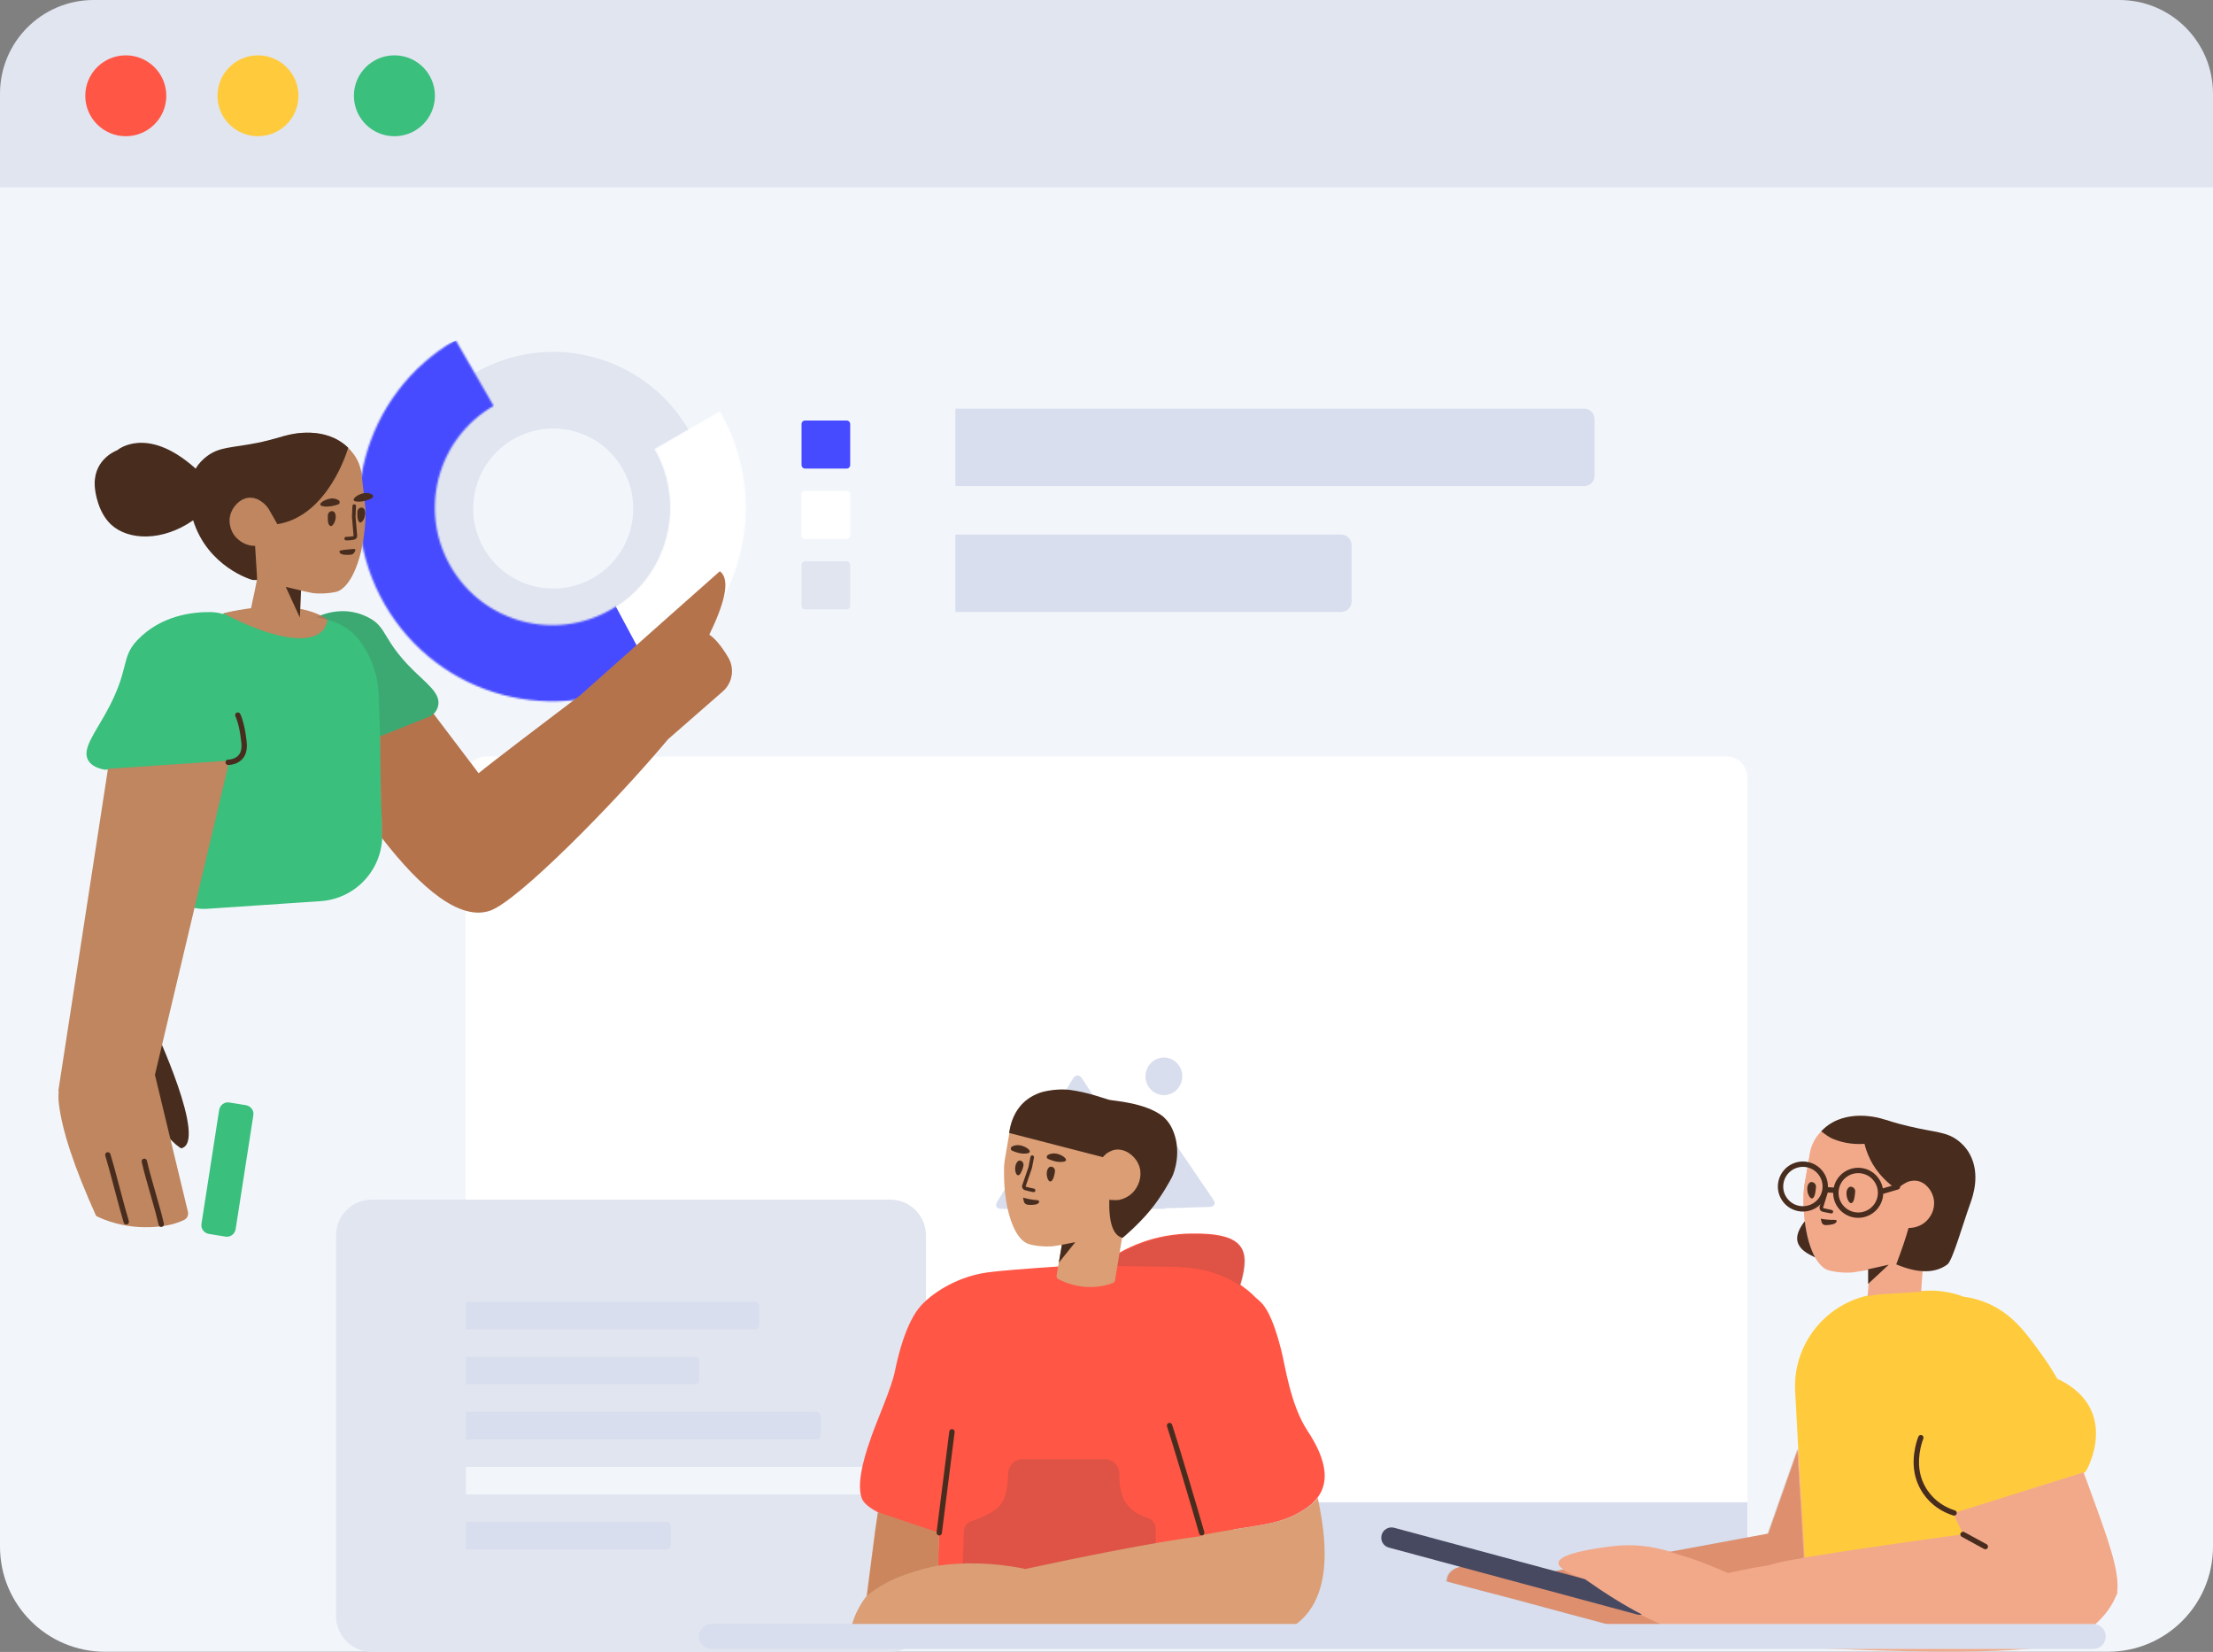 <svg width="1238" height="924" viewBox="0 0 1238 924" fill="none" xmlns="http://www.w3.org/2000/svg">
<rect x="0" y="0" width="1238" height="924" fill="#808080" stroke="none"/>
<path d="M1179.19 0H58.812C26.331 0 0 26.331 0 58.812V865.101C0 897.582 26.331 923.913 58.812 923.913H1179.19C1211.67 923.913 1238 897.582 1238 865.101V58.812C1238 26.331 1211.67 0 1179.19 0Z" fill="#F2F6FB"/>
<mask id="mask0" mask-type="alpha" maskUnits="userSpaceOnUse" x="21" y="147" width="1196" height="767">
<path d="M21.468 147.161H1216.53V901.25C1216.53 907.746 1211.27 913.011 1204.75 913.011H33.248C26.742 913.011 21.468 907.764 21.468 901.25V147.161Z" fill="white"/>
</mask>
<g mask="url(#mask0)">
<path d="M21.468 147.161H1216.53V901.25C1216.53 907.746 1211.27 913.011 1204.75 913.011H33.248C26.742 913.011 21.468 907.764 21.468 901.25V147.161Z" fill="#F2F6FB"/>
<path d="M682.012 914.163V979.342H742.852V1014.1H495.148V979.342H555.987V914.163H272.254C265.752 914.163 260.481 908.922 260.481 902.397V827.258H977.519V902.397C977.519 908.895 972.26 914.163 965.745 914.163H682.012Z" fill="#D8DEED"/>
<path fill-rule="evenodd" clip-rule="evenodd" d="M260.481 434.907C260.481 428.413 265.739 423.149 272.254 423.149H965.745C972.248 423.149 977.519 428.424 977.519 434.907V840.294H260.481V434.907Z" fill="white"/>
<path d="M625.664 676.164L621.004 676.226L621.042 676.164H560.112C557.511 676.164 556.503 674.376 557.881 672.137L600.278 603.264C601.647 601.04 603.901 600.988 605.326 603.174L636.38 651.197L647.63 632.885C648.986 630.678 651.275 630.639 652.73 632.777L678.782 671.057C680.243 673.204 679.315 675.01 676.72 675.091L654.871 675.776L651.505 675.821L651.709 676.164C651.709 676.164 649.608 676.164 646.999 676.164H625.664ZM651.103 612.541C645.417 612.541 640.807 607.837 640.807 602.035C640.807 596.232 645.417 591.528 651.103 591.528C656.79 591.528 661.399 596.232 661.399 602.035C661.399 607.837 656.79 612.541 651.103 612.541Z" fill="#D8DEED"/>
</g>
<path d="M750.238 298.989H490.096C486.847 298.989 484.214 301.622 484.214 304.87V336.426C484.214 339.674 486.847 342.307 490.096 342.307H750.238C753.486 342.307 756.119 339.674 756.119 336.426V304.87C756.119 301.622 753.486 298.989 750.238 298.989Z" fill="#D8DEED"/>
<path d="M886.19 228.597H354.143C350.895 228.597 348.262 231.23 348.262 234.478V266.034C348.262 269.282 350.895 271.915 354.143 271.915H886.19C889.438 271.915 892.071 269.282 892.071 266.034V234.478C892.071 231.23 889.438 228.597 886.19 228.597Z" fill="#D8DEED"/>
<path d="M0 52.387C0 23.454 23.455 0 52.405 0H1185.6C1214.54 0 1238 23.448 1238 52.387V104.774H0V52.387Z" fill="#E1E5F0"/>
<path d="M70.368 76.199C82.883 76.199 93.029 66.071 93.029 53.577C93.029 41.084 82.883 30.956 70.368 30.956C57.853 30.956 47.707 41.084 47.707 53.577C47.707 66.071 57.853 76.199 70.368 76.199Z" fill="#FF5645"/>
<path d="M144.314 76.199C156.829 76.199 166.975 66.071 166.975 53.577C166.975 41.084 156.829 30.956 144.314 30.956C131.799 30.956 121.653 41.084 121.653 53.577C121.653 66.071 131.799 76.199 144.314 76.199Z" fill="#FFCB3D"/>
<path d="M220.646 76.199C233.161 76.199 243.306 66.071 243.306 53.577C243.306 41.084 233.161 30.956 220.646 30.956C208.13 30.956 197.985 41.084 197.985 53.577C197.985 66.071 208.13 76.199 220.646 76.199Z" fill="#3ABF7C"/>
<path d="M498 671H208C196.954 671 188 679.954 188 691V904C188 915.046 196.954 924 208 924H498C509.046 924 518 915.046 518 904V691C518 679.954 509.046 671 498 671Z" fill="#E1E5F0"/>
<path d="M375.245 854.146V863.804C375.245 864.8 375.142 865.162 374.947 865.526C374.752 865.89 374.466 866.176 374.102 866.371C373.738 866.565 373.377 866.669 372.381 866.669H260.662V851.281H372.381C373.377 851.281 373.738 851.385 374.102 851.58C374.466 851.775 374.752 852.06 374.947 852.425C375.142 852.789 375.245 853.15 375.245 854.146Z" fill="#D8DEED"/>
<path d="M488.947 823.371V833.029C488.947 834.025 488.844 834.386 488.649 834.751C488.454 835.115 488.168 835.401 487.804 835.595C487.44 835.79 487.079 835.894 486.083 835.894H260.662V820.506H486.083C487.079 820.506 487.44 820.61 487.804 820.805C488.168 820.999 488.454 821.285 488.649 821.649C488.844 822.014 488.947 822.375 488.947 823.371Z" fill="#F2F6FB"/>
<path d="M458.979 792.596V802.254C458.979 803.25 458.876 803.611 458.681 803.975C458.486 804.34 458.2 804.625 457.836 804.82C457.472 805.015 457.111 805.119 456.115 805.119H260.662V789.731H456.115C457.111 789.731 457.472 789.835 457.836 790.029C458.2 790.224 458.486 790.51 458.681 790.874C458.876 791.238 458.979 791.599 458.979 792.596Z" fill="#D8DEED"/>
<path d="M391.111 761.82V771.479C391.111 772.475 391.007 772.836 390.812 773.2C390.618 773.564 390.332 773.85 389.968 774.045C389.603 774.24 389.242 774.343 388.246 774.343H260.662V758.956H388.246C389.242 758.956 389.603 759.059 389.968 759.254C390.332 759.449 390.618 759.735 390.812 760.099C391.007 760.463 391.111 760.824 391.111 761.82Z" fill="#D8DEED"/>
<path d="M424.604 731.045V740.703C424.604 741.7 424.501 742.061 424.306 742.425C424.111 742.789 423.825 743.075 423.461 743.27C423.097 743.464 422.736 743.568 421.74 743.568H260.662V728.18H421.74C422.736 728.18 423.097 728.284 423.461 728.479C423.825 728.674 424.111 728.96 424.306 729.324C424.501 729.688 424.604 730.049 424.604 731.045Z" fill="#D8DEED"/>
<path d="M514.471 136.035H180C168.954 136.035 160 144.99 160 156.035V402.035C160 413.081 168.954 422.035 180 422.035H514.471C525.517 422.035 534.471 413.081 534.471 402.035V156.035C534.471 144.99 525.517 136.035 514.471 136.035Z" fill="#F2F6FB"/>
<path d="M353.307 360.328C395.206 336.138 409.557 282.553 385.36 240.643C361.164 198.733 307.582 184.369 265.683 208.559C223.784 232.75 209.434 286.335 233.63 328.244C257.827 370.154 311.408 384.519 353.307 360.328ZM331.869 323.196C310.472 335.55 283.109 328.214 270.753 306.812C258.396 285.409 265.724 258.045 287.121 245.691C308.518 233.338 335.881 240.673 348.238 262.076C360.595 283.478 353.266 310.843 331.869 323.196Z" fill="#E1E5F0"/>
<mask id="mask1" mask-type="alpha" maskUnits="userSpaceOnUse" x="161" y="136" width="296" height="296">
<path d="M254.851 190.149C203.053 220.055 185.311 286.3 215.225 338.111C245.138 389.923 311.379 407.681 363.177 377.776C414.975 347.87 432.716 281.625 402.803 229.813L365.931 251.101C384.085 282.544 373.318 322.745 341.884 340.894C310.449 359.043 270.25 348.266 252.097 316.824C233.943 285.381 244.71 245.179 276.144 227.03L254.851 190.149Z" fill="white"/>
</mask>
<g mask="url(#mask1)">
<path d="M254.851 190.149C203.053 220.055 185.311 286.3 215.225 338.111C245.138 389.923 311.379 407.681 363.177 377.776C414.975 347.87 432.716 281.625 402.803 229.813L365.931 251.101C384.085 282.544 373.318 322.745 341.884 340.894C310.449 359.043 270.25 348.266 252.097 316.824C233.943 285.381 244.71 245.179 276.144 227.03L254.851 190.149Z" fill="white"/>
<path d="M256.709 189.909C199.304 209.431 180.361 288.88 210.275 340.692C240.188 392.503 331.262 410.582 365.035 377.535L343.996 338.291C312.422 356.521 271.856 348.172 253.702 316.729C235.549 285.286 246.428 245.019 278.003 226.79L256.709 189.909Z" fill="#474BFF"/>
</g>
<path d="M473.615 235.204H450.394C449.29 235.204 448.394 236.1 448.394 237.204V260.096C448.394 261.201 449.29 262.096 450.394 262.096H473.615C474.72 262.096 475.615 261.201 475.615 260.096V237.204C475.615 236.1 474.72 235.204 473.615 235.204Z" fill="#474BFF"/>
<path d="M473.615 274.582H450.394C449.29 274.582 448.394 275.477 448.394 276.582V299.473C448.394 300.578 449.29 301.473 450.394 301.473H473.615C474.72 301.473 475.615 300.578 475.615 299.473V276.582C475.615 275.477 474.72 274.582 473.615 274.582Z" fill="white"/>
<path d="M473.615 313.959H450.394C449.29 313.959 448.394 314.854 448.394 315.959V338.851C448.394 339.955 449.29 340.851 450.394 340.851H473.615C474.72 340.851 475.615 339.955 475.615 338.851V315.959C475.615 314.854 474.72 313.959 473.615 313.959Z" fill="#E1E5F0"/>
<path d="M864 88.21C864 79.277 871.242 72.035 880.177 72.035H1220.82C1229.76 72.035 1237 79.275 1237 88.21V104.385H864V88.21Z" fill="#E1E5F0"/>
<path d="M614.462 708.503C629.899 696.48 647.118 690.302 666.119 689.971C696.574 689.439 699.39 699.051 694.062 717.83C693.986 718.098 693.899 718.359 693.801 718.613C693.986 718.737 694.17 718.862 694.353 718.989C696.353 720.389 699.353 722.589 702.453 725.789C705.153 728.489 710.272 729.973 716.672 754.873C718.972 763.673 721.753 785.648 731.553 800.489C741.353 815.33 746.819 831.955 731.553 842.965C719.633 851.563 709.072 852.472 690.016 855.506C691.66 872.934 691.495 887.498 689.853 897.572C691.566 904.905 692.123 909.272 691.523 910.672C658.41 911.472 638.687 911.972 632.353 912.172C616.753 912.672 574.043 916.656 534.272 913.774C524.272 904.274 524.753 872.072 524.753 872.072C524.931 867.026 525.108 862.177 525.284 857.519C499.122 850.791 484.779 844.417 482.253 838.396C478.23 828.803 485.653 808.789 487.453 803.589C490.953 793.689 498.723 776.245 500.561 767.274C506.254 739.493 513.853 731.589 516.553 728.889C519.653 725.689 532.609 714.514 552.272 711.741C558.363 710.882 572.656 709.698 595.151 708.188C595.382 708.178 595.479 708.443 595.44 708.982C601.706 708.53 608.093 708.151 614.462 708.503Z" fill="#FF5645"/>
<path opacity="0.177" d="M614.482 709.143C629.993 696.972 647.308 690.72 666.427 690.386C696.881 689.854 699.698 699.467 694.37 718.245C694.27 718.599 694.15 718.941 694.011 719.271C680.671 710.301 666.653 708.935 659.451 708.738C659.251 708.638 659.051 708.638 658.851 708.638L623.351 708.138C619.256 707.964 619.715 707.79 621.62 709.863C619.248 709.498 616.866 709.27 614.482 709.143ZM564.032 823.953C564.159 819.629 567.702 816.189 572.029 816.189H618.189C618.227 816.189 618.264 816.189 618.302 816.19C622.72 816.252 626.251 819.884 626.188 824.302C626.088 831.42 627.289 836.832 629.792 840.539C632.521 844.579 636.674 847.451 642.252 849.156C644.775 849.928 646.498 852.256 646.498 854.894V884.199L538.222 888.01L539.192 856.439C539.269 853.936 540.892 851.744 543.264 850.94C552.055 847.962 557.732 844.609 560.294 840.883C562.55 837.602 563.796 831.959 564.032 823.953Z" fill="#444444"/>
<path d="M630.714 674.118L623.763 716.146C623.63 716.833 623.202 717.463 622.555 717.643C619.698 718.717 615.722 719.778 611.016 719.882C602.506 720.164 595.804 717.435 592.106 715.493C591.359 715.144 590.923 714.245 591.075 713.459L594.02 696.298C588.554 697.202 588.875 697.067 588.339 697.137C581.85 697.506 576.587 696.279 575.644 695.892C572.167 694.911 569.009 691.241 566.645 685.586C563.427 678.033 561.425 666.845 561.689 653.959C561.639 652.116 561.885 650.33 562.13 648.544L565.153 630.896C565.818 626.951 567.544 623.313 570.115 620.043C571.205 618.626 572.239 617.502 573.43 616.613C586.431 605.286 604.7 610.874 607.942 612.014C608.316 612.188 608.708 612.265 609.082 612.439C612.523 614.127 615.901 615.089 619.318 615.855C622.735 616.621 643.633 655.219 643.625 657.356C643.66 660.108 637.557 666.981 630.714 674.118ZM484.828 892.632L489.553 855.989L491.097 845.886L525.418 857.365L524.857 875.708C537.983 873.892 554.176 873.705 572.521 877.365C572.894 877.439 573.261 877.515 573.622 877.591C603.816 871.082 644.602 862.782 671.863 859.186L658.794 810.489C661.177 817.523 662.744 821.921 663.013 821.962C664.313 822.162 671.213 858.95 672.013 858.751C703.513 852.35 716.547 853.948 731.813 842.938C734.015 841.35 735.786 839.644 737.174 837.844C743.706 868.424 746.817 909.288 704.801 916.76L541.755 914.501L475.258 920.66C474.704 909.901 479.208 899.875 484.828 892.632Z" fill="#DB9E75"/>
<path d="M673.715 856.957C673.941 857.754 673.477 858.583 672.68 858.808C671.883 859.034 671.054 858.57 670.829 857.773C667.135 844.716 655.349 805.169 652.852 797.849C652.585 797.065 653.004 796.213 653.788 795.945C654.572 795.678 655.424 796.097 655.692 796.881C658.211 804.267 670.007 843.849 673.715 856.957ZM526.907 857.553C526.803 858.375 526.052 858.957 525.23 858.853C524.409 858.749 523.826 857.999 523.93 857.177L531.065 800.677C531.169 799.855 531.919 799.273 532.741 799.376C533.563 799.48 534.145 800.231 534.041 801.052L526.907 857.553Z" fill="#482D1F"/>
<path d="M594.026 696.258L601.547 694.804L592.309 706.291L594.026 696.258Z" fill="#482D1F"/>
<path d="M620.561 670.937L620.892 671.172C623.573 671.353 625.377 671.33 626.305 671.103C627.695 670.762 631.769 669.72 634.768 665.821C637.767 661.922 639.187 656.187 636.826 651.042C634.543 646.014 629.13 642.415 624.113 643.07C621.291 643.438 619.124 645.156 618.889 645.314C618.152 645.945 617.516 646.605 616.973 647.25L564.514 633.711C566.258 622.241 571.98 614.753 581.681 611.249C584.438 610.252 591.961 608.79 598.491 609.637C608.571 610.945 617.651 614.407 620.373 615.143C622.593 615.778 640.37 616.595 650.437 624.336C651.519 625.26 654.042 627.584 655.805 631.492C661.338 643.366 657.053 655.675 655.612 658.451C655.119 659.401 650.229 668.748 643.597 676.827C636.675 685.258 628.009 692.415 628.009 692.415C622.701 691.105 620.218 683.946 620.561 670.937ZM566.242 643.638C565.298 643.251 565.252 641.917 566.072 641.364C567.109 640.75 568.832 640.27 570.795 640.652C574.82 641.434 578.624 644.924 573.879 645.224C571.076 645.495 568.011 644.491 566.242 643.638ZM586.33 648.256C585.386 647.869 585.34 646.535 586.259 646.001C587.295 645.387 589.018 644.907 591.079 645.308C595.104 646.09 598.889 649.678 594.164 649.88C591.145 650.211 588.217 649.03 586.33 648.256Z" fill="#482D1F"/>
<path d="M572.544 652.096C572.121 653.745 571.292 656.437 570.12 657.228C568.165 658.376 566.959 653.048 568.827 650.253C569.566 649.072 570.291 649.009 571.057 649.26C572.197 649.685 572.773 650.918 572.544 652.096ZM590.172 655.217C589.946 656.905 589.411 659.653 588.201 660.64C586.404 662.023 584.571 656.777 586.164 653.826C586.804 652.627 587.549 652.466 588.334 652.618C589.512 652.847 590.303 654.02 590.172 655.217Z" fill="#482D1F"/>
<path d="M578.192 673.874C578.917 673.811 580.681 673.644 581.186 672.622C581.224 672.426 581.379 672.15 581.319 671.935C581.06 671.171 579.806 671.335 578.02 671.09C574.841 670.675 572.346 669.885 572.346 669.885C572.346 669.885 572.651 671.982 573.027 672.666C573.821 674.348 577.153 673.977 578.192 673.874Z" fill="#482D1F"/>
<path d="M571.874 662.929C571.474 664 572.121 665.254 573.204 665.658C573.444 665.728 573.444 665.728 573.601 665.771C575.232 666.22 576.258 666.469 578.036 666.815C578.578 666.92 579.103 666.566 579.208 666.024C579.314 665.482 578.96 664.957 578.418 664.851C576.696 664.517 575.717 664.279 574.132 663.843L573.819 663.757C573.817 663.752 573.75 663.622 573.757 663.603L577.279 653.362L577.315 653.227L578.441 647.436C578.547 646.894 578.192 646.369 577.65 646.263C577.108 646.158 576.583 646.512 576.478 647.054L575.365 652.777L571.874 662.929Z" fill="#482D1F"/>
<path opacity="0.2" d="M484.972 892.548C491.216 887.504 498.209 883.63 505.952 880.926C513.696 878.223 519.961 876.491 524.75 875.731L525.418 857.365L491.097 845.886L484.972 892.548Z" fill="#8C2A00"/>
<path d="M1136.92 832.764L1166.48 823.492C1168.51 821.002 1185.81 787.559 1150.83 771.151C1148.35 766.752 1145.63 762.49 1142.67 758.387C1133.67 745.787 1126.27 735.587 1113.07 729.487C1108.11 727.211 1103.12 725.897 1098.31 725.247C1091.64 722.73 1084.34 721.541 1076.77 721.987L1053.77 723.387C1024.57 724.987 1002.47 749.787 1004.27 778.687L1004.37 780.487L1007.27 834.633L1009.83 886.529L1011.27 896.487C1011.27 897.287 1011.37 897.987 1011.47 898.787C1011.57 899.687 1011.67 900.487 1011.77 901.387C1012.07 903.687 1018.77 918.887 1019.17 919.787L1145.07 919.987L1136.92 832.764Z" fill="#FFCB3D"/>
<path d="M1078.08 684.833L1076.55 696.572L1075.92 705.55L1074.73 722.571L1053.6 723.857C1050.59 724.022 1047.65 724.434 1044.81 725.073L1045.9 710.208C1045.48 710.276 1045.05 710.344 1044.61 710.413C1035.68 711.894 1036.2 711.729 1035.59 711.787C1029.05 712.132 1023.83 710.864 1022.85 710.495C1014.8 708.128 1008.47 691.045 1008.94 668.523C1008.97 666.72 1009.2 664.932 1009.42 663.143L1012.46 645.512C1013.14 641.55 1014.8 637.857 1017.32 634.825C1018.41 633.498 1019.49 632.371 1020.66 631.45C1033.68 620.131 1051.94 625.718 1055.16 626.846C1055.56 626.973 1055.95 627.101 1056.34 627.229C1059.83 628.876 1063.17 629.911 1066.63 630.654C1068.21 630.966 1069.2 632.539 1068.89 634.121L1063.93 659.236C1063.46 661.609 1082.83 651.432 1083.17 672.209C1083.96 677.319 1081.5 682.021 1078.08 684.833ZM1009.54 871.172C1011.81 870.793 1014.37 870.378 1017.27 869.922C1049.06 864.957 1075.91 861.202 1098.3 858.175C1098.29 858.172 1098.28 858.168 1098.28 858.165C1097.3 856.396 1095.1 851.747 1092.33 845.787C1093.01 845.821 1093.72 845.845 1094.43 845.859L1165.58 823.545C1166.21 825.226 1166.84 826.933 1167.48 828.665C1179.33 861.002 1185.83 878.378 1184.42 890.492C1184.51 890.505 1184.59 890.517 1184.67 890.526C1184.58 890.603 1184.48 890.835 1184.33 891.204C1184.27 891.618 1184.2 892.026 1184.12 892.428C1184.05 892.397 1183.97 892.366 1183.89 892.335C1182.28 896.421 1177.57 906.683 1161.07 916.63C1147.28 924.94 1086.48 926.058 978.666 919.987C978.559 919.905 978.453 919.824 978.347 919.743C966.899 918.832 954.394 916.426 940.832 912.525C944.656 913.635 948.407 914.627 952.087 915.502L899.496 908.56C890.592 906.224 865.389 899.375 846.318 894.251C840.196 892.658 834.153 891.084 828.796 889.685C817.696 886.785 809.496 884.585 809.496 884.585C810.096 872.585 829.096 875.585 837.596 877.585C847.996 878.085 858.396 878.685 868.896 879.185C870.515 878.761 872.431 878.293 874.586 877.894C866.805 872.529 875.642 868.222 901.098 864.975C914.316 863.289 924.387 865.051 934.653 867.949L989.347 857.8L989.266 857.727L1005.93 810.365L1007.5 836.897L1007.6 837.897L1009.54 871.172Z" fill="#F2A98A"/>
<path d="M1077.57 684.915C1074.93 686.835 1072.08 687.438 1070.26 687.611C1069.15 687.734 1068.1 688.463 1067.73 689.439L1061.02 706.513C1061.02 706.513 1060.71 706.691 1059.99 706.842C1058.25 707.422 1053.96 708.625 1044.63 710.078C1035.71 711.559 1036.22 711.395 1035.61 711.453C1029.07 711.797 1023.85 710.53 1022.87 710.161C1014.82 707.793 1008.49 690.71 1008.97 668.188C1008.99 666.386 1009.22 664.597 1009.44 662.809L1012.48 645.178C1013.16 641.215 1014.82 637.522 1017.34 634.49C1018.43 633.164 1019.51 632.036 1020.68 631.115C1033.7 619.796 1051.96 625.383 1055.19 626.511C1055.58 626.639 1055.97 626.766 1056.36 626.894C1059.86 628.542 1063.19 629.577 1066.65 630.32C1068.23 630.631 1069.22 632.204 1068.91 633.786L1063.95 658.901C1063.48 661.274 1082.86 651.097 1083.19 671.875C1084.02 677.246 1081.27 682.166 1077.57 684.915Z" fill="#F2A98A"/>
<path d="M1045.06 718.158L1056.6 707.397L1045.06 709.969L1045.06 718.158Z" fill="#482D1F"/>
<path d="M1009.64 683.082C1006.38 687.217 1004.62 691.328 1005.65 694.776C1006.97 699.136 1011.1 701.209 1015.33 703.296C1015.37 703.313 1015.4 703.33 1015.44 703.348C1012.73 698.487 1010.66 691.485 1009.64 683.082ZM1067.67 686.891C1066.26 692.06 1063.97 698.837 1060.8 707.223C1073 712.354 1082.55 712.354 1089.46 707.223C1092.31 705.117 1098.41 683.565 1102.38 672.716C1103.63 669.094 1108 656.869 1101.97 645.621C1099.84 641.663 1097 639.259 1095.77 638.27C1089.02 632.887 1082.86 633.559 1068.07 630.019C1065.02 629.304 1060.48 628.185 1055.09 626.404C1054.69 626.376 1054.3 626.249 1053.91 626.121C1050.68 624.993 1032.78 620.187 1020.49 631.156C1019.73 631.858 1019.18 632.393 1018.86 632.761C1021.39 634.83 1023.5 636.224 1025.19 636.944C1032.29 639.947 1038.9 640.108 1043.03 639.795C1043.65 642.345 1044.65 645.322 1046.14 648.333C1050.33 657.051 1056.98 662.44 1061.13 665.288C1062.03 664.393 1064.13 662.504 1066.89 661.212C1067.21 661.034 1069.58 660.097 1072.26 660.485C1077.03 661.119 1081.1 665.915 1081.84 671.079C1082.67 676.45 1080.02 681.377 1076.32 684.126C1072.98 686.603 1069.31 686.858 1067.67 686.891Z" fill="#482D1F"/>
<path d="M1109.93 866.415C1110.66 866.811 1111.57 866.544 1111.97 865.817C1112.36 865.089 1112.1 864.178 1111.37 863.781L1098.87 856.959C1098.14 856.562 1097.23 856.83 1096.83 857.557C1096.44 858.285 1096.7 859.196 1097.43 859.593L1109.93 866.415ZM1075.95 804.712C1076.25 803.94 1075.87 803.071 1075.1 802.77C1074.32 802.47 1073.45 802.852 1073.15 803.625C1072.91 804.256 1072.74 804.717 1072.49 805.488C1072.11 806.673 1071.76 807.967 1071.45 809.364C1069.5 818.428 1070.43 827.548 1075.92 835.492C1080.44 842.013 1086.48 845.73 1092.72 847.705C1093.51 847.955 1094.35 847.517 1094.6 846.727C1094.85 845.937 1094.41 845.094 1093.62 844.844C1087.96 843.052 1082.47 839.671 1078.39 833.785C1073.44 826.625 1072.6 818.323 1074.39 809.995C1074.67 808.701 1074.99 807.503 1075.35 806.41C1075.57 805.706 1075.72 805.294 1075.95 804.712Z" fill="#482D1F"/>
<path opacity="0.2" d="M1009.06 871.353L1007.11 837.897L1007.01 836.897L1005.43 810.365L988.769 857.727L988.85 857.8L933.895 867.998C937.572 869.026 941.269 870.204 945.139 871.425C950.455 873.103 957.641 875.921 966.699 879.881C975.718 877.916 981.758 876.726 986.152 876.109C992.639 875.197 989.022 874.715 1009.06 871.353H1009.06ZM874.14 877.885C871.964 878.286 870.031 878.758 868.4 879.185C857.9 878.685 847.5 878.085 837.1 877.585C828.6 875.585 809.6 872.585 809 884.585C809 884.585 817.2 886.785 828.3 889.685C833.656 891.084 839.699 892.658 845.822 894.251C864.893 899.375 890.096 906.224 899 908.56L951.59 915.502C947.911 914.627 944.159 913.635 940.336 912.525C925.467 908.21 907.116 898.318 885.284 882.848C880.115 881.104 876.401 879.45 874.14 877.885Z" fill="#8C2A00"/>
<path d="M918.563 903.089C908.896 898.09 898.264 891.498 886.67 883.315L779.896 854.545C776.896 853.745 773.696 855.545 772.896 858.645C772.096 861.745 773.896 864.845 776.996 865.645L915.796 903.045C916.74 903.288 917.684 903.291 918.563 903.089V903.089Z" fill="#474961"/>
<path d="M1015.9 663.91C1015.71 665.792 1015.5 668.84 1014.39 669.993C1012.59 671.852 1010.03 666.184 1011.39 662.844C1012 661.48 1012.85 661.021 1013.67 661.196C1015.04 661.378 1015.97 662.538 1015.9 663.91ZM1037.83 666.527C1037.65 668.409 1037.43 671.458 1036.32 672.61C1034.53 674.47 1031.97 668.802 1033.32 665.462C1033.93 664.098 1034.79 663.639 1035.61 663.814C1036.97 663.996 1037.91 665.156 1037.83 666.527Z" fill="#482D1F"/>
<path d="M1020.84 665.682L1017.94 674.979C1017.68 676.176 1018.36 677.473 1019.5 677.716C1020.16 677.913 1020.6 678.006 1022.35 678.343C1023.13 678.494 1023.66 678.601 1024.29 678.735C1024.83 678.85 1025.36 678.505 1025.48 677.965C1025.59 677.425 1025.25 676.894 1024.71 676.779C1024.06 676.642 1023.52 676.533 1022.73 676.38C1021.05 676.055 1020.64 675.969 1019.99 675.778C1019.94 675.766 1019.85 675.586 1019.87 675.485L1022.74 666.277C1022.91 665.749 1022.61 665.189 1022.09 665.024C1021.56 664.86 1021 665.155 1020.84 665.682Z" fill="#482D1F"/>
<path d="M1024.48 684.949C1025.18 684.873 1026.93 684.461 1027.34 683.431C1027.39 683.217 1027.55 682.916 1027.48 682.789C1027.22 682.175 1025.91 682.345 1024.17 682.309C1021.07 682.21 1018.56 681.675 1018.56 681.675C1018.56 681.675 1019.01 683.673 1019.36 684.307C1020.11 685.809 1023.37 685.159 1024.48 684.949Z" fill="#482D1F"/>
<path d="M1025.84 664.253C1027.46 656.707 1034.88 651.894 1042.44 653.499C1048 654.682 1052.08 659.019 1053.21 664.24L1053.26 664.726L1053.21 664.24C1053.25 664.397 1053.28 664.555 1053.31 664.713L1061.08 662.426C1061.87 662.192 1062.71 662.647 1062.94 663.441C1063.17 664.236 1062.72 665.07 1061.92 665.304L1053.79 667.697C1053.7 667.724 1053.61 667.742 1053.52 667.751C1053.48 668.53 1053.39 669.316 1053.22 670.104C1051.61 677.667 1044.18 682.495 1036.61 680.888C1030.17 679.519 1025.72 673.923 1025.53 667.622C1025.54 667.49 1025.55 667.363 1025.56 667.241L1022.15 666.988L1022.08 667.381C1020.14 674.488 1012.96 678.928 1005.67 677.377C998.105 675.769 993.277 668.335 994.884 660.772C996.492 653.209 1003.93 648.381 1011.49 649.989C1018.19 651.412 1022.74 657.406 1022.58 664.011L1025.84 664.253V664.253ZM1037.24 677.953C1043.18 679.216 1049.02 675.423 1050.28 669.481C1051.55 663.538 1047.75 657.697 1041.81 656.434C1035.87 655.171 1030.03 658.964 1028.77 664.907C1027.5 670.849 1031.3 676.69 1037.24 677.953ZM1006.29 674.442C1012.23 675.705 1018.08 671.912 1019.34 665.97C1020.6 660.027 1016.81 654.186 1010.87 652.923C1004.92 651.66 999.082 655.453 997.819 661.396C996.556 667.338 1000.35 673.179 1006.29 674.442Z" fill="#482D1F"/>
<path d="M1171 908.365H398C394.134 908.365 391 911.499 391 915.365C391 919.231 394.134 922.365 398 922.365H1171C1174.87 922.365 1178 919.231 1178 915.365C1178 911.499 1174.87 908.365 1171 908.365Z" fill="#D8DEED"/>
<path d="M86.237 574.607C86.237 574.607 116.537 639.207 101.337 642.307C101.337 642.307 92.237 637.407 85.637 621.807" fill="#482D1F"/>
<path d="M122.617 620.787L112.717 684.487C112.217 687.187 114.117 689.687 116.817 690.187L126.117 691.687C128.817 692.187 131.317 690.287 131.817 687.587L141.717 623.887C142.217 621.187 140.317 618.687 137.617 618.187L128.317 616.687C125.617 616.187 123.117 618.087 122.617 620.787Z" fill="#3ABF7C"/>
<path d="M177.899 344.723C184.996 341.861 195.836 339.646 206.948 345.865C216.412 351.055 214.334 358.182 230.622 374.372C238.698 382.378 245.771 387.319 245.266 393.631C244.953 397.258 242.389 399.794 240.361 401.41C231.215 405.072 222.048 408.719 212.87 412.365L213.228 443.133L213.245 444.067L213.847 461.236L213.848 467.146C213.848 486.618 198.756 502.758 179.328 504.064L115.522 508.351C102.297 509.24 90.856 499.239 89.967 486.014C89.933 485.509 89.915 485.003 89.913 484.497L89.699 428.469C79.362 429.169 69.025 429.866 58.691 430.551C55.439 429.95 51.17 428.62 49.277 425.164C45.902 419.006 52.669 410.669 59.402 398.499C72.869 374.159 67.274 368.031 76.865 358.025C90.156 344.142 107.814 342.28 117.576 342.37C119.796 342.34 122.067 342.72 124.214 343.286L124.462 343.415C129.107 342.001 134.042 341.222 139.157 341.184L161.336 341.077C167.095 341.015 172.671 342.341 177.899 344.723Z" fill="#3ABF7C"/>
<path d="M143.817 323.851L139.02 306.354C138.656 305.311 134.767 303.846 132.585 302.122C128.706 298.967 127.829 293.621 128.56 288.285C129.654 283.168 134.169 278.539 139.02 278.154C140.839 278.01 142.585 278.399 144.33 279.2L144.452 279.273C145.058 279.637 145.785 279.662 146.392 279.614C148.065 279.3 149.255 277.869 149.037 276.171L145.464 250.266C145.15 248.593 146.242 247.187 147.916 246.872C151.579 246.268 155.072 245.397 158.541 244.017C159.026 243.896 159.414 243.799 159.802 243.703C163.271 242.735 182.119 238.139 194.772 250.443C195.911 251.705 197.026 252.87 197.971 254.18C200.321 257.407 201.798 261.265 202.305 265.364L204.355 283.507C204.5 285.326 204.547 287.169 204.497 289.037C203.634 312.028 196.25 329.123 187.881 331.106C183.564 331.976 179.101 332.265 174.735 331.704C174.146 331.573 174.54 331.698 168.01 330.283L167.925 340.544C178.814 342.642 183.23 346.672 183.23 346.672C182.813 349.308 181.841 351.18 180.635 352.568C173.219 361.206 150.861 356.855 124.934 343.03C130.567 341.708 135.722 340.792 140.428 340.2C141.558 334.761 142.714 329.868 143.817 323.851ZM213.584 468.636C213.611 468.062 213.624 467.486 213.624 466.906L213.624 460.996L213.021 443.826L213.005 442.893L212.644 411.853C222.069 408.109 231.483 404.364 240.875 400.604C241.393 400.191 241.947 399.717 242.489 399.181L267.739 432.515C274.357 427.018 305.294 403.523 324.634 388.885C351.274 365.056 402.682 319.553 402.682 319.553C409.197 324.297 404.558 339.057 396.781 354.996C400.071 357.162 403.601 361.409 407.373 367.738C411.082 373.961 409.813 381.945 404.358 386.712L373.762 413.447C342.959 450.15 289.656 503.966 274.23 509.348C257.579 515.155 235.977 497.611 213.584 468.636ZM60.397 430.021C83.04 428.518 105.689 426.961 128.335 425.433L86.709 601.081C86.687 601.082 86.664 601.084 86.642 601.085L105.13 677.818C105.569 679.639 104.686 681.52 103.005 682.345C97.246 685.175 89.823 686.537 80.737 686.434C64.756 686.251 53.737 680.141 53.737 680.051C41.504 652.929 34.554 631.897 32.89 616.956C32.663 614.924 32.644 612.678 32.832 610.22C32.767 610.197 32.702 610.174 32.637 610.151L60.397 430.021Z" fill="#BF865F"/>
<path opacity="0.177" d="M176.729 345.329C183.628 342.221 194.928 339.137 206.948 345.865C216.412 351.055 214.334 358.182 230.622 374.372C238.698 382.378 245.335 387.027 245.335 393.361C245.335 396.908 243.065 399.169 240.875 400.604C231.481 404.365 222.059 408.13 212.644 411.78L211.976 391.697C212.046 379.607 208.607 368.696 201.658 358.962C196.287 351.439 187.978 346.895 176.729 345.329Z" fill="#444444"/>
<path opacity="0.2" d="M213.584 468.636C213.611 468.062 213.624 467.486 213.624 466.906L213.624 460.996L213.021 443.826L213.005 442.893L212.644 411.853C222.069 408.109 231.483 404.364 240.875 400.604C241.393 400.191 241.947 399.717 242.489 399.181L267.739 432.515C274.357 427.018 305.294 403.523 324.634 388.885C351.274 365.056 402.682 319.553 402.682 319.553C409.197 324.297 404.558 339.057 396.781 354.996C400.071 357.162 403.601 361.409 407.373 367.738C411.082 373.961 409.813 381.945 404.358 386.712L373.762 413.447C342.959 450.15 289.656 503.966 274.23 509.348C257.579 515.155 235.978 497.611 213.584 468.636Z" fill="#8C2A00"/>
<path d="M79.269 649.908C79.082 649.101 79.585 648.296 80.392 648.109C81.199 647.922 82.005 648.425 82.191 649.232C83.35 654.239 84.415 658.12 86.916 666.766C89.432 675.464 90.507 679.381 91.681 684.457C91.868 685.265 91.365 686.07 90.558 686.257C89.751 686.444 88.945 685.941 88.758 685.134C87.6 680.127 86.535 676.246 84.034 667.6C81.518 658.902 80.443 654.985 79.269 649.908ZM58.892 646.398C58.656 645.604 59.108 644.769 59.902 644.532C60.696 644.296 61.531 644.748 61.768 645.542C63.399 651.02 64.529 655.168 66.938 664.319C69.34 673.439 70.464 677.565 72.083 683.003C72.32 683.797 71.868 684.633 71.074 684.869C70.28 685.105 69.444 684.653 69.208 683.859C67.577 678.381 66.447 674.233 64.037 665.083C61.635 655.962 60.511 651.836 58.892 646.398ZM126.137 426.358C126.154 425.531 126.837 424.873 127.664 424.888C127.731 424.889 127.849 424.886 128.011 424.875C128.278 424.858 128.575 424.825 128.892 424.773C129.774 424.629 130.649 424.365 131.453 423.959C134.086 422.63 135.486 420.089 135.044 415.637C134.698 412.175 134.202 409.155 133.596 406.554C133.168 404.721 132.713 403.209 132.263 402C132.002 401.301 131.808 400.871 131.713 400.694C131.323 399.963 131.6 399.054 132.331 398.664C133.062 398.274 133.971 398.551 134.36 399.282C134.518 399.577 134.766 400.128 135.073 400.952C135.569 402.281 136.061 403.916 136.517 405.873C137.153 408.601 137.671 411.749 138.03 415.34C138.593 421.029 136.543 424.75 132.805 426.637C131.706 427.193 130.542 427.543 129.377 427.734C128.647 427.853 128.046 427.892 127.631 427.888L127.607 427.888C126.779 427.871 126.121 427.186 126.137 426.358Z" fill="#482D1F"/>
<path d="M108.049 291.041C90.977 302.938 71.844 302.427 62.126 293.409C54.733 286.492 53.358 275.189 53.165 273.588C51.21 257.483 64.456 252.325 65.572 251.841C65.572 251.841 81.904 237.566 109.198 261.885C109.284 261.962 109.37 262.039 109.456 262.117C111.074 259.304 113.365 256.976 115.945 255.05C123.176 249.743 129.481 250.644 144.981 247.501C148.134 246.921 153.012 245.554 158.785 243.909C159.27 243.788 159.658 243.691 160.046 243.594C163.515 242.626 182.119 238.139 194.772 250.443C194.748 250.75 183.93 288.608 155.168 293.203H155.168L150.172 284.443C148.718 282.332 146.755 280.657 144.5 279.467C142.754 278.666 141.008 278.276 139.189 278.421C134.338 278.806 129.824 283.435 128.729 288.552C127.732 293.645 129.572 298.957 133.644 302.065C136.212 304.179 139.35 305.343 142.706 305.345C143.242 313.333 143.887 324.431 143.887 324.431C143.887 324.431 142.232 324.431 141.488 324.431C140.75 324.431 116.2 317.127 108.049 291.041ZM189.175 282.141C187.283 282.819 184.081 283.618 181.316 283.276C176.538 282.715 180.688 279.517 184.86 278.889C186.825 278.502 188.449 279.23 189.54 279.886C190.316 280.517 190.121 281.802 189.175 282.141ZM207.922 278.757C206.078 279.629 203.07 280.791 200.136 280.595C195.261 280.471 198.998 276.859 203.195 275.916C205.353 275.481 206.905 275.919 208.093 276.55C208.942 277.06 208.844 278.321 207.922 278.757Z" fill="#482D1F"/>
<path d="M200.822 291.854C199.828 290.762 199.854 287.973 199.928 286.202C199.929 284.966 201.021 283.972 202.136 283.9C202.864 283.924 203.761 284.216 204.1 285.575C205.117 288.825 202.227 293.771 200.822 291.854ZM184.318 293.849C183.228 292.781 183.351 289.968 183.425 288.197C183.425 286.96 184.517 285.966 185.633 285.894C186.361 285.919 187.258 286.211 187.597 287.569C188.613 290.82 185.821 295.742 184.318 293.849Z" fill="#482D1F"/>
<path d="M199.804 299.623L198.894 288.986L199.161 283.109C199.187 282.557 198.76 282.09 198.208 282.065C197.656 282.04 197.189 282.467 197.163 283.018L196.893 288.96L196.896 289.091L197.81 299.787C197.813 299.826 197.743 299.901 197.564 299.919L197.459 299.936C196.414 300.156 195.144 300.269 193.655 300.269C193.103 300.269 192.655 300.716 192.655 301.269C192.655 301.821 193.103 302.269 193.655 302.269C195.254 302.269 196.643 302.148 197.826 301.902C199.012 301.752 199.896 300.784 199.804 299.623Z" fill="#482D1F"/>
<path d="M114.022 265.526C114.022 265.526 116.367 277.412 109.517 294.579L126.256 288.138L125.971 278.315L114.022 265.526Z" fill="#482D1F"/>
<path d="M168.406 330.293L159.87 328.299L167.742 345.403L168.406 330.293Z" fill="#482D1F"/>
<path d="M193.052 310.311C192.324 310.287 190.53 310.116 190.045 309C189.997 308.806 189.827 308.539 189.876 308.321C190.046 307.763 193.272 307.474 193.272 307.474C197.322 307.185 198.366 306.822 198.705 307.356C198.874 307.623 198.874 308.035 198.194 309.029C197.49 310.751 194.192 310.336 193.052 310.311Z" fill="#482D1F"/>
</svg>
